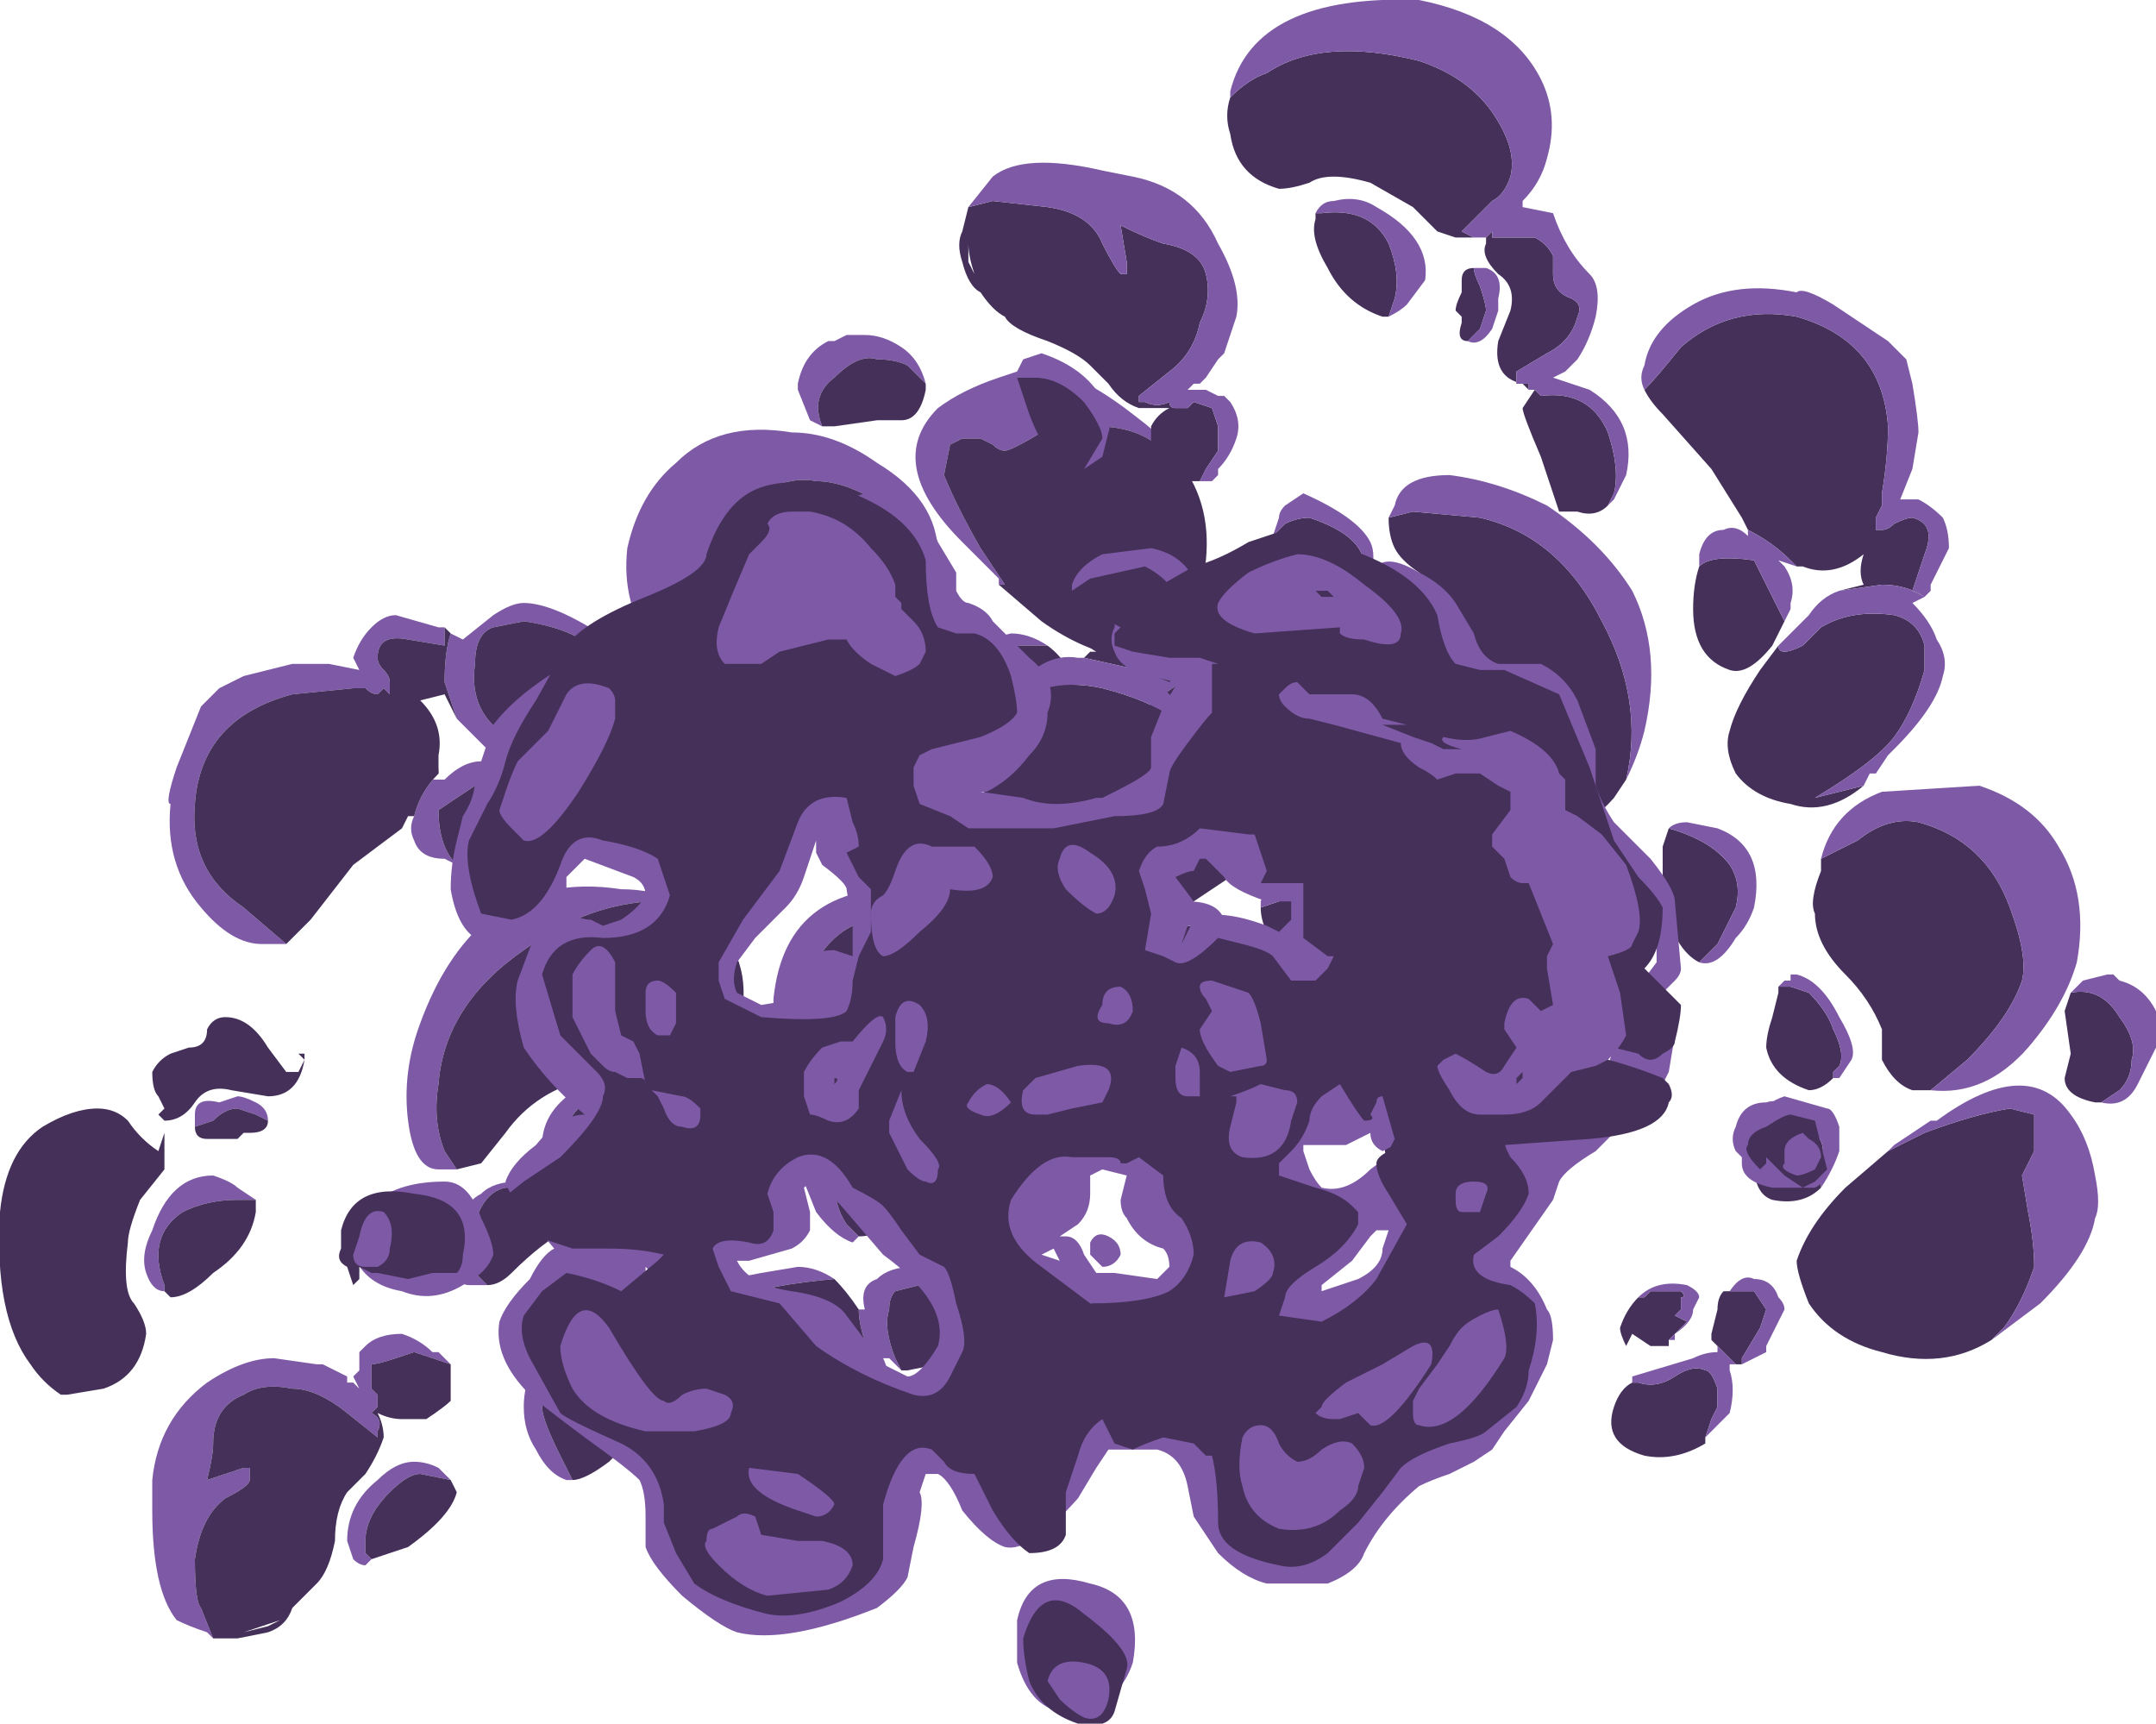 <?xml version="1.0" encoding="UTF-8" standalone="no"?>
<svg xmlns:ffdec="https://www.free-decompiler.com/flash" xmlns:xlink="http://www.w3.org/1999/xlink" ffdec:objectType="shape" height="14.15px" width="17.7px" xmlns="http://www.w3.org/2000/svg">
  <g transform="matrix(1.0, 0.0, 0.0, 1.0, 8.75, 8.45)">
    <path d="M-0.55 -3.65 L-0.55 -3.7 -0.85 -4.0 Q-1.5 -4.65 -1.05 -5.1 -0.85 -5.25 -0.55 -5.35 L-0.25 -5.45 Q0.1 -5.4 0.55 -5.05 0.75 -4.9 0.9 -4.75 L0.75 -4.8 Q0.55 -4.95 0.25 -4.95 L-0.2 -4.9 Q-0.45 -4.75 -0.5 -4.75 -0.55 -4.75 -0.6 -4.8 L-0.7 -4.85 -0.85 -4.85 -0.95 -4.8 -1.0 -4.55 Q-0.9 -4.3 -0.7 -3.95 L-0.5 -3.65 -0.55 -3.65 M-1.05 -3.9 L-1.35 -4.2 Q-1.75 -4.5 -2.05 -4.5 -2.3 -4.55 -2.6 -4.35 L-3.0 -3.0 -2.8 -2.75 -3.4 -3.15 Q-3.65 -3.5 -3.6 -3.95 -3.5 -4.4 -3.2 -4.65 -2.85 -5.0 -2.25 -4.9 -1.9 -4.9 -1.55 -4.65 -1.05 -4.35 -1.05 -3.9 M-0.65 -2.55 L-0.8 -3.1 -0.65 -3.2 -0.45 -3.25 Q-0.3 -3.25 -0.15 -3.15 L-0.35 -3.15 Q-0.5 -3.15 -0.55 -3.0 L-0.65 -2.55 M-1.05 -3.15 L-1.15 -3.15 Q-1.25 -3.15 -1.4 -3.1 L-1.7 -2.8 -1.7 -2.6 -1.85 -2.7 Q-1.8 -2.9 -1.55 -3.1 L-1.2 -3.25 Q-1.15 -3.25 -1.05 -3.15 M0.85 -2.5 L0.8 -2.55 Q0.65 -2.65 0.7 -2.75 0.7 -2.9 0.8 -2.95 L0.95 -3.0 1.2 -2.9 1.4 -2.75 1.35 -2.75 1.1 -2.85 0.95 -2.85 0.8 -2.75 Q0.8 -2.7 0.8 -2.6 L0.85 -2.5 M1.4 -2.7 L1.5 -2.65 1.85 -2.7 2.1 -2.55 1.9 -2.55 1.75 -2.6 1.7 -1.85 1.25 -2.5 1.4 -2.7 M1.0 -1.8 Q0.85 -1.95 0.85 -2.2 L0.9 -2.3 1.0 -2.3 1.35 -2.1 1.0 -1.8 M-2.15 0.4 L-2.35 0.3 Q-2.4 0.15 -2.4 -0.25 -2.3 -1.25 -1.15 -1.15 L-0.45 -0.95 -0.4 -0.95 Q-1.35 -1.1 -1.75 -0.85 -2.15 -0.65 -2.25 0.1 L-2.15 0.4 M-1.95 0.75 L-1.9 0.7 Q-1.7 0.6 -1.4 0.65 -1.25 0.65 -1.1 0.75 L-0.85 1.15 -1.1 1.0 Q-1.3 0.9 -1.45 0.9 L-1.7 0.9 Q-1.9 1.05 -1.9 1.25 -1.9 1.45 -1.8 1.6 L-1.7 1.7 -1.75 1.75 Q-1.9 1.7 -2.05 1.5 L-2.15 1.25 -2.15 1.2 Q-2.1 0.95 -1.95 0.75 M-1.35 1.65 L-1.15 1.5 -1.35 1.65 M-1.7 2.3 L-1.65 2.3 Q-1.7 2.1 -1.55 2.05 -1.45 1.95 -1.25 1.95 L-0.95 2.1 Q-0.85 2.15 -0.8 2.25 L-1.0 2.2 -1.2 2.1 -1.4 2.15 Q-1.45 2.2 -1.45 2.3 -1.5 2.45 -1.4 2.7 L-1.35 2.8 -1.45 2.7 -1.5 2.7 Q-1.45 2.8 -1.45 2.95 L-1.6 2.7 Q-1.7 2.45 -1.7 2.3 M-2.9 4.1 L-2.95 4.1 -3.1 4.05 Q-3.5 3.85 -3.5 3.55 L-3.5 3.5 Q-3.55 3.25 -3.5 3.0 L-3.45 2.75 -3.1 2.35 -2.8 2.05 Q-2.75 2.05 -2.5 2.0 L-2.2 1.95 Q-2.05 1.95 -1.9 2.05 -2.45 2.1 -2.7 2.2 -3.2 2.5 -3.25 3.3 L-3.0 4.05 -2.9 4.1 M-4.05 3.7 L-4.1 3.7 Q-4.25 3.65 -4.35 3.45 -4.45 3.3 -4.45 3.1 -4.45 2.85 -4.3 2.7 -4.15 2.55 -3.85 2.55 -3.7 2.6 -3.55 2.65 L-3.45 2.7 -3.5 2.75 -4.1 2.75 Q-4.25 2.85 -4.3 3.1 -4.3 3.2 -4.15 3.5 L-4.05 3.7 M-6.4 -0.7 L-6.6 -0.7 Q-6.85 -0.7 -7.1 -1.0 -7.4 -1.35 -7.35 -1.85 -7.4 -1.85 -7.3 -2.15 L-7.1 -2.65 -6.95 -2.8 -6.75 -2.9 -6.35 -3.0 -6.05 -3.0 -5.8 -2.95 -5.85 -3.05 Q-5.8 -3.2 -5.7 -3.3 -5.6 -3.4 -5.5 -3.4 L-5.15 -3.3 -5.1 -3.3 -5.1 -3.15 -5.4 -3.2 Q-5.65 -3.25 -5.65 -3.05 -5.65 -3.0 -5.6 -2.95 -5.55 -2.9 -5.55 -2.85 L-5.55 -2.75 -5.6 -2.8 -5.65 -2.75 Q-5.7 -2.75 -5.75 -2.8 L-5.85 -2.8 -6.35 -2.75 Q-7.1 -2.55 -7.15 -1.85 -7.2 -1.3 -6.75 -1.0 L-6.4 -0.7 M-5.05 -3.25 L-4.95 -3.2 -4.7 -3.4 Q-4.55 -3.5 -4.45 -3.5 -4.2 -3.5 -3.75 -3.2 L-3.7 -3.2 -3.55 -3.05 -3.45 -3.0 -3.3 -2.6 Q-3.65 -3.05 -3.9 -3.15 -4.1 -3.3 -4.45 -3.35 L-4.7 -3.3 Q-4.85 -3.25 -4.85 -3.0 -4.9 -2.65 -4.65 -2.45 L-4.5 -2.3 Q-4.45 -2.25 -4.45 -2.15 L-4.45 -2.1 -4.75 -2.3 -5.0 -2.55 -5.1 -2.85 Q-5.1 -3.1 -5.05 -3.25 M-5.15 -2.15 Q-5.15 -2.1 -5.2 -2.05 -5.15 -2.05 -5.1 -2.05 -4.95 -2.2 -4.8 -2.2 L-4.7 -2.15 -4.65 -2.15 -4.85 -2.0 -5.15 -1.8 Q-5.15 -1.5 -5.0 -1.35 L-5.1 -1.4 Q-5.3 -1.4 -5.35 -1.55 -5.4 -1.65 -5.35 -1.75 L-5.4 -1.75 -5.35 -1.75 Q-5.3 -1.95 -5.15 -2.1 L-5.15 -2.15 M-7.15 0.8 L-7.15 0.7 Q-7.15 0.55 -6.95 0.6 L-6.8 0.55 Q-6.75 0.55 -6.65 0.6 -6.55 0.65 -6.55 0.75 L-6.65 0.7 -6.8 0.65 Q-6.9 0.65 -7.0 0.75 L-7.15 0.8 M-2.0 -4.95 L-2.1 -5.0 -2.2 -5.25 -2.2 -5.3 Q-2.15 -5.55 -1.95 -5.65 L-1.9 -5.65 -1.8 -5.7 -1.65 -5.7 Q-1.5 -5.7 -1.35 -5.6 -1.2 -5.5 -1.15 -5.3 L-1.3 -5.45 Q-1.4 -5.5 -1.55 -5.5 -1.7 -5.55 -1.9 -5.35 -2.1 -5.2 -2.0 -4.95 M-5.0 1.15 L-5.15 1.15 Q-5.35 1.15 -5.4 0.75 -5.45 0.35 -5.3 -0.05 -5.1 -0.6 -4.75 -0.9 -4.3 -1.25 -3.65 -1.15 -3.4 -1.15 -3.15 -1.05 -3.85 -1.1 -4.45 -0.65 -5.1 -0.2 -5.15 0.45 -5.2 0.75 -5.1 1.0 L-5.0 1.15 M-1.8 -1.85 L-2.0 -2.0 -2.85 -1.5 -2.0 -2.15 Q-1.8 -2.05 -1.8 -1.9 L-1.8 -1.85 M-3.9 1.2 L-4.2 1.2 Q-4.3 1.15 -4.3 0.95 -4.3 0.75 -4.15 0.6 -4.0 0.45 -3.85 0.45 L-3.55 0.5 -3.45 0.55 -3.75 0.55 Q-4.1 0.6 -4.1 0.9 -4.1 1.05 -3.95 1.2 L-3.9 1.2 M-4.3 1.3 L-4.6 1.3 Q-4.85 1.35 -4.9 1.85 L-4.85 2.0 -4.75 2.1 -4.9 2.1 Q-4.95 2.1 -5.0 2.05 L-5.1 1.9 Q-5.0 1.45 -4.8 1.35 -4.7 1.25 -4.5 1.25 L-4.3 1.3 M-6.65 1.4 L-6.8 1.4 Q-7.05 1.4 -7.25 1.5 -7.55 1.7 -7.4 2.1 L-7.4 2.15 Q-7.5 2.15 -7.55 2.0 -7.6 1.85 -7.5 1.65 -7.35 1.2 -7.0 1.2 -6.85 1.25 -6.8 1.3 L-6.65 1.4 M-7.0 5.0 L-7.05 4.95 Q-7.2 4.9 -7.3 4.85 -7.5 4.6 -7.5 3.95 L-7.5 3.7 Q-7.45 3.2 -7.05 2.9 -6.75 2.7 -6.5 2.7 L-6.15 2.75 -6.1 2.75 -5.9 2.85 -5.9 2.9 -5.85 2.9 -5.8 2.95 -5.85 2.85 -5.8 2.8 -5.8 2.65 -5.75 2.6 Q-5.65 2.5 -5.45 2.5 -5.3 2.55 -5.2 2.65 L-5.15 2.65 -5.05 2.75 -5.35 2.65 -5.5 2.7 Q-5.65 2.75 -5.7 2.75 L-5.7 2.95 -5.65 3.0 -5.65 3.1 -5.7 3.15 Q-5.6 3.2 -5.65 3.3 L-5.65 3.35 -5.9 3.15 Q-6.15 2.95 -6.35 2.95 -6.6 2.9 -6.75 3.0 -7.0 3.1 -7.0 3.4 -7.0 3.5 -7.05 3.7 L-6.75 3.6 -6.7 3.6 -6.7 3.7 Q-6.7 3.75 -6.9 3.85 -7.1 4.0 -7.15 4.35 -7.15 4.7 -7.1 4.75 L-7.0 5.0 M-5.05 3.7 L-5.3 3.65 Q-5.4 3.65 -5.55 3.8 -5.75 4.0 -5.75 4.2 L-5.75 4.3 -5.7 4.35 -5.75 4.4 Q-5.8 4.4 -5.85 4.35 L-5.9 4.2 Q-5.9 3.9 -5.65 3.7 -5.5 3.55 -5.35 3.55 -5.25 3.55 -5.15 3.6 -5.1 3.65 -5.05 3.7" fill="#7e59a6" fill-rule="evenodd" stroke="none"/>
    <path d="M-0.55 -3.65 L-0.5 -3.65 -0.7 -3.95 Q-0.9 -4.3 -1.0 -4.55 L-0.95 -4.8 -0.85 -4.85 -0.7 -4.85 -0.6 -4.8 Q-0.55 -4.75 -0.5 -4.75 -0.45 -4.75 -0.2 -4.9 L0.25 -4.95 Q0.55 -4.95 0.75 -4.8 L0.9 -4.75 0.9 -4.7 Q1.2 -4.35 1.15 -3.85 1.1 -3.45 0.8 -3.2 0.6 -3.05 0.5 -3.05 0.15 -3.1 -0.2 -3.35 L-0.55 -3.65 M-1.05 -3.9 L-1.05 -3.8 Q-1.05 -3.6 -1.25 -3.5 L-1.45 -3.45 Q-1.7 -3.3 -1.9 -3.05 L-2.8 -2.75 -3.0 -3.0 -2.6 -4.35 Q-2.3 -4.55 -2.05 -4.5 -1.75 -4.5 -1.35 -4.2 L-1.05 -3.9 M-0.15 -3.15 Q0.05 -3.0 0.05 -2.8 0.05 -2.6 -0.25 -2.55 L-0.65 -2.55 -0.55 -3.0 Q-0.5 -3.15 -0.35 -3.15 L-0.15 -3.15 M-1.7 -2.6 L-1.7 -2.8 -1.4 -3.1 Q-1.25 -3.15 -1.15 -3.15 L-1.05 -3.15 -0.9 -2.95 -1.7 -2.6 M0.85 -2.5 L0.8 -2.6 Q0.8 -2.7 0.8 -2.75 L0.95 -2.85 1.1 -2.85 1.35 -2.75 1.4 -2.75 1.4 -2.7 1.25 -2.5 1.2 -2.45 0.95 -2.45 0.85 -2.5 M2.1 -2.55 Q2.3 -2.3 2.25 -2.05 L1.7 -1.85 1.75 -2.6 1.9 -2.55 2.1 -2.55 M1.0 -1.8 L1.35 -2.1 1.0 -1.8 M-0.4 -0.95 L-0.25 -0.9 Q0.5 -0.55 0.45 0.0 0.45 0.4 -0.1 0.5 L-0.6 0.45 -0.95 0.3 Q-1.25 0.2 -1.4 0.15 -1.55 0.15 -1.8 0.3 L-2.15 0.4 -2.25 0.1 Q-2.15 -0.65 -1.75 -0.85 -1.35 -1.1 -0.4 -0.95 M-1.95 0.75 Q-2.1 0.95 -2.15 1.2 L-2.15 1.1 Q-2.15 0.9 -1.95 0.75 M-1.7 1.7 L-1.8 1.6 Q-1.9 1.45 -1.9 1.25 -1.9 1.05 -1.7 0.9 L-1.45 0.9 Q-1.3 0.9 -1.1 1.0 L-0.85 1.15 -1.35 1.5 -1.5 1.65 Q-1.6 1.7 -1.7 1.7 M-1.15 1.5 L-1.35 1.65 -1.15 1.5 M-0.8 2.25 L-0.8 2.55 Q-0.85 2.65 -1.05 2.75 L-1.3 2.8 -1.35 2.8 -1.4 2.7 Q-1.5 2.45 -1.45 2.3 -1.45 2.2 -1.4 2.15 L-1.2 2.1 -1.0 2.2 -0.8 2.25 M-1.45 2.95 L-1.4 3.05 Q-1.5 3.7 -1.95 4.0 -2.3 4.2 -2.65 4.15 L-2.9 4.1 -3.0 4.05 -3.25 3.3 Q-3.2 2.5 -2.7 2.2 -2.45 2.1 -1.9 2.05 -1.8 2.15 -1.7 2.3 -1.7 2.45 -1.6 2.7 L-1.45 2.95 M-3.5 3.5 L-3.6 3.4 -3.75 3.55 Q-3.95 3.7 -4.05 3.7 L-4.15 3.5 Q-4.3 3.2 -4.3 3.1 -4.25 2.85 -4.1 2.75 L-3.5 2.75 -3.45 2.7 -3.45 2.75 -3.5 3.0 Q-3.55 3.25 -3.5 3.5 M-6.4 -0.7 L-6.75 -1.0 Q-7.2 -1.3 -7.15 -1.85 -7.1 -2.55 -6.35 -2.75 L-5.85 -2.8 -5.75 -2.8 Q-5.7 -2.75 -5.65 -2.75 L-5.6 -2.8 -5.55 -2.75 -5.55 -2.85 Q-5.55 -2.9 -5.6 -2.95 -5.65 -3.0 -5.65 -3.05 -5.65 -3.25 -5.4 -3.2 L-5.1 -3.15 -5.1 -3.3 -5.05 -3.25 Q-5.1 -3.1 -5.1 -2.85 L-5.0 -2.55 -5.1 -2.75 -5.3 -2.7 Q-5.1 -2.5 -5.15 -2.25 L-5.15 -2.15 -5.15 -2.1 Q-5.3 -1.95 -5.35 -1.75 L-5.4 -1.75 -5.45 -1.65 -5.85 -1.35 -6.2 -0.9 -6.4 -0.7 M-3.45 -3.0 L-3.7 -1.85 Q-3.95 -1.85 -4.25 -2.0 L-4.45 -2.1 -4.45 -2.15 Q-4.45 -2.25 -4.5 -2.3 L-4.65 -2.45 Q-4.9 -2.65 -4.85 -3.0 -4.85 -3.25 -4.7 -3.3 L-4.45 -3.35 Q-4.1 -3.3 -3.9 -3.15 -3.65 -3.05 -3.3 -2.6 L-3.45 -3.0 M-4.65 -2.15 L-4.45 -2.05 -4.25 -1.75 Q-4.25 -1.45 -4.7 -1.4 L-5.0 -1.35 Q-5.15 -1.5 -5.15 -1.8 L-4.85 -2.0 -4.65 -2.15 M-7.2 0.15 Q-7.05 0.15 -7.05 0.0 -7.0 -0.1 -6.9 -0.1 -6.7 -0.1 -6.55 0.15 L-6.4 0.35 -6.3 0.35 -6.25 0.25 -6.3 0.2 -6.25 0.2 -6.25 0.25 Q-6.3 0.55 -6.55 0.55 L-6.85 0.5 Q-7.05 0.45 -7.15 0.6 -7.25 0.75 -7.4 0.75 L-7.45 0.7 -7.4 0.65 -7.45 0.55 Q-7.5 0.5 -7.5 0.35 -7.45 0.25 -7.35 0.2 L-7.2 0.15 M-7.15 0.8 L-7.0 0.75 Q-6.9 0.65 -6.8 0.65 L-6.65 0.7 -6.55 0.75 Q-6.55 0.85 -6.7 0.85 L-6.75 0.85 -6.8 0.9 -7.05 0.9 Q-7.15 0.9 -7.15 0.8 M-2.0 -4.95 Q-2.1 -5.2 -1.9 -5.35 -1.7 -5.55 -1.55 -5.5 -1.4 -5.5 -1.3 -5.45 L-1.15 -5.3 -1.15 -5.25 Q-1.2 -5.0 -1.35 -5.0 L-1.55 -5.0 -1.9 -4.95 -2.0 -4.95 M-5.0 1.15 L-5.1 1.0 Q-5.2 0.75 -5.15 0.45 -5.1 -0.2 -4.45 -0.65 -3.85 -1.1 -3.15 -1.05 L-3.05 -1.0 Q-2.6 -0.7 -2.65 -0.2 -2.65 0.25 -3.15 0.35 L-3.9 0.4 Q-4.35 0.5 -4.6 0.85 L-4.8 1.1 -5.0 1.15 M-2.85 -1.5 L-2.0 -2.0 -1.8 -1.85 -2.25 -1.55 Q-2.45 -1.45 -2.7 -1.45 L-2.85 -1.5 M-3.9 1.2 L-3.95 1.2 Q-4.1 1.05 -4.1 0.9 -4.1 0.6 -3.75 0.55 L-3.45 0.55 -3.9 1.2 M-4.75 2.1 L-4.85 2.0 -4.9 1.85 Q-4.85 1.35 -4.6 1.3 L-4.3 1.3 -4.1 1.65 Q-4.3 1.75 -4.55 2.0 -4.65 2.1 -4.75 2.1 M-7.4 2.15 L-7.4 2.1 Q-7.55 1.7 -7.25 1.5 -7.05 1.4 -6.8 1.4 L-6.65 1.4 -6.65 1.5 Q-6.7 1.8 -7.0 2.0 -7.2 2.2 -7.35 2.2 L-7.4 2.15 M-7.0 5.0 L-7.1 4.75 Q-7.15 4.7 -7.15 4.35 -7.1 4.0 -6.9 3.85 -6.7 3.75 -6.7 3.7 L-6.7 3.6 -6.75 3.6 -7.05 3.7 Q-7.0 3.5 -7.0 3.4 -7.0 3.1 -6.75 3.0 -6.6 2.9 -6.35 2.95 -6.15 2.95 -5.9 3.15 L-5.65 3.35 -5.65 3.3 Q-5.6 3.2 -5.7 3.15 L-5.65 3.1 -5.65 3.0 -5.7 2.95 -5.7 2.75 Q-5.65 2.75 -5.5 2.7 L-5.35 2.65 -5.05 2.75 Q-5.05 2.8 -5.05 2.85 L-5.05 3.05 Q-5.1 3.1 -5.25 3.2 L-5.45 3.2 Q-5.55 3.2 -5.65 3.15 -5.6 3.25 -5.6 3.35 -5.65 3.5 -5.75 3.65 L-5.9 3.8 Q-6.0 3.95 -6.0 4.2 -6.05 4.45 -6.15 4.55 L-6.35 4.75 Q-6.4 4.9 -6.55 4.95 L-6.8 5.0 -7.0 5.0 M-5.7 4.35 L-5.75 4.3 -5.75 4.2 Q-5.75 4.0 -5.55 3.8 -5.4 3.65 -5.3 3.65 L-5.05 3.7 -5.0 3.8 Q-5.05 4.0 -5.4 4.25 L-5.7 4.35 M-6.55 4.9 L-6.45 4.85 -6.75 4.95 -6.55 4.9 M-7.4 0.85 Q-7.4 0.9 -7.4 1.0 L-7.4 1.15 -7.6 1.4 Q-7.7 1.65 -7.7 1.75 -7.75 2.15 -7.65 2.25 -7.55 2.4 -7.55 2.5 -7.6 2.85 -7.9 2.95 L-8.2 3.0 -8.25 3.0 Q-8.4 2.9 -8.5 2.75 -8.8 2.35 -8.75 1.5 -8.7 1.0 -8.4 0.8 -8.15 0.65 -7.95 0.65 -7.8 0.65 -7.7 0.75 -7.6 0.9 -7.45 1.0 L-7.4 0.85" fill="#443059" fill-rule="evenodd" stroke="none"/>
    <path d="M1.35 -7.65 L1.35 -7.65 Q1.5 -7.8 1.65 -7.85 2.1 -8.15 2.9 -7.95 3.35 -7.8 3.55 -7.45 3.7 -7.2 3.65 -7.0 3.6 -6.85 3.5 -6.8 L3.25 -6.55 3.35 -6.5 3.2 -6.5 3.05 -6.55 2.85 -6.75 2.5 -6.95 Q2.15 -7.05 2.0 -6.95 1.85 -6.9 1.75 -6.9 1.4 -7.0 1.35 -7.35 1.3 -7.5 1.35 -7.65 M3.45 -6.5 L3.5 -6.55 3.5 -6.5 3.85 -6.5 Q3.95 -6.45 4.0 -6.35 L4.0 -6.2 Q4.0 -6.05 4.15 -6.0 4.25 -5.95 4.2 -5.85 4.15 -5.65 3.95 -5.55 L3.7 -5.4 3.7 -5.3 3.8 -5.3 3.8 -5.25 3.75 -5.3 Q3.5 -5.35 3.55 -5.65 L3.65 -5.9 Q3.7 -6.1 3.55 -6.2 3.4 -6.35 3.45 -6.45 L3.45 -6.5 M3.85 -5.25 L3.9 -5.2 Q4.3 -5.25 4.45 -4.9 4.55 -4.6 4.5 -4.4 L4.45 -4.3 Q4.35 -4.2 4.2 -4.25 L4.05 -4.25 3.9 -4.7 Q3.75 -5.05 3.75 -5.1 L3.85 -5.25 M4.75 -5.25 Q4.85 -5.35 5.05 -5.6 5.45 -5.95 6.0 -5.85 6.7 -5.65 6.75 -4.95 6.75 -4.7 6.7 -4.4 L6.7 -4.3 6.65 -4.2 6.65 -4.1 6.7 -4.1 Q6.75 -4.1 6.8 -4.15 6.9 -4.2 6.95 -4.2 7.15 -4.15 7.05 -3.9 L6.95 -3.6 7.05 -3.55 7.1 -3.6 7.05 -3.55 Q6.9 -3.65 6.7 -3.65 L6.35 -3.6 6.55 -3.65 Q6.5 -3.75 6.55 -3.9 6.3 -3.7 6.05 -3.8 L6.0 -3.8 5.95 -3.85 Q5.8 -4.0 5.6 -4.1 L5.55 -4.2 5.3 -4.6 4.9 -5.05 Q4.8 -5.15 4.75 -5.25 M6.55 -2.0 Q6.25 -1.75 5.95 -1.85 5.65 -1.9 5.5 -2.1 5.4 -2.3 5.45 -2.45 5.5 -2.65 5.7 -2.95 L5.85 -3.15 Q5.85 -3.1 5.9 -3.1 5.95 -3.1 6.05 -3.15 L6.2 -3.3 Q6.45 -3.45 6.8 -3.4 7.0 -3.35 7.05 -3.15 L7.05 -2.95 Q6.95 -2.6 6.8 -2.4 6.65 -2.2 6.15 -1.9 6.35 -1.95 6.55 -2.0 M5.9 -3.35 L5.8 -3.15 Q5.6 -2.9 5.45 -2.95 5.15 -3.05 5.15 -3.45 5.15 -3.65 5.2 -3.8 5.3 -3.9 5.65 -3.85 L5.9 -3.35 M3.35 -6.25 Q3.35 -6.2 3.4 -6.1 3.45 -5.95 3.45 -5.9 L3.4 -5.75 3.3 -5.65 Q3.2 -5.65 3.25 -5.8 L3.25 -5.85 3.2 -5.9 Q3.2 -5.95 3.25 -6.05 L3.25 -6.15 Q3.25 -6.25 3.35 -6.25 M3.35 -5.75 L3.35 -5.75 M4.6 -2.05 L4.5 -1.9 Q4.15 -1.5 3.7 -1.6 3.2 -1.7 3.2 -2.2 3.2 -2.5 3.25 -2.95 3.25 -3.45 2.9 -3.75 2.75 -3.85 2.7 -3.95 2.65 -4.05 2.65 -4.2 L2.85 -4.25 3.4 -4.2 Q4.05 -4.05 4.4 -3.35 4.75 -2.7 4.6 -2.05 M2.05 -6.7 L2.1 -6.7 Q2.5 -6.75 2.65 -6.45 2.75 -6.2 2.7 -6.0 L2.65 -5.85 2.6 -5.85 Q2.3 -5.95 2.15 -6.25 2.0 -6.5 2.05 -6.65 L2.05 -6.7 M-0.8 -6.75 L-0.6 -6.8 -0.15 -6.75 Q0.2 -6.7 0.3 -6.45 0.4 -6.25 0.45 -6.2 L0.5 -6.2 0.5 -6.3 0.45 -6.6 Q0.65 -6.5 0.8 -6.45 1.1 -6.4 1.15 -6.2 1.2 -6.0 1.1 -5.8 1.05 -5.55 0.85 -5.4 L0.6 -5.2 0.6 -5.15 0.65 -5.15 Q0.75 -5.1 0.85 -5.15 0.85 -5.1 0.9 -5.1 L1.0 -5.1 1.05 -5.15 1.2 -5.1 1.25 -4.95 1.25 -4.75 1.15 -4.6 1.1 -4.5 0.8 -4.5 Q0.75 -4.55 0.7 -4.7 0.7 -4.85 0.7 -4.95 0.75 -5.05 0.85 -5.1 0.7 -5.1 0.6 -5.1 0.45 -5.15 0.35 -5.3 L0.2 -5.45 Q0.1 -5.55 -0.15 -5.65 -0.45 -5.75 -0.5 -5.85 -0.6 -5.9 -0.7 -6.05 -0.8 -6.1 -0.85 -6.3 -0.9 -6.45 -0.85 -6.55 L-0.8 -6.75 M-0.4 -5.35 L-0.25 -5.35 Q-0.05 -5.35 0.15 -5.15 0.3 -4.95 0.3 -4.85 L0.15 -4.6 0.05 -4.6 Q-0.15 -4.65 -0.3 -5.05 L-0.4 -5.35 M0.05 -3.6 L0.2 -3.7 0.65 -3.8 Q0.85 -3.7 0.95 -3.5 L1.0 -3.25 0.85 -3.0 0.9 -2.9 0.85 -2.85 0.6 -2.95 0.15 -3.05 0.2 -3.1 0.25 -3.1 Q0.15 -3.15 0.1 -3.3 0.05 -3.5 0.05 -3.6 M2.4 -3.5 L2.4 -3.45 Q2.3 -3.3 2.2 -3.3 L2.05 -3.35 1.75 -3.85 Q1.7 -3.95 1.7 -4.05 L1.8 -4.15 Q1.9 -4.2 2.0 -4.2 2.45 -4.05 2.45 -3.8 2.4 -3.6 2.4 -3.5 M3.05 -2.55 Q2.95 -2.35 2.75 -2.4 2.45 -2.45 2.45 -2.85 L2.45 -3.1 2.5 -3.15 Q2.65 -3.3 2.8 -3.25 L3.05 -2.55 M1.35 -1.25 Q1.2 -1.15 1.05 -1.05 L0.65 -1.05 0.4 -0.95 0.25 -0.9 -0.55 -1.6 Q-0.75 -2.0 -0.65 -2.3 L-0.55 -2.55 -0.45 -2.65 Q-0.15 -2.9 0.3 -2.8 1.1 -2.6 1.3 -2.05 1.4 -1.8 1.35 -1.25 M0.95 -0.2 L0.5 -0.8 0.65 -0.85 1.0 -0.85 Q1.1 -0.85 1.15 -0.75 1.2 -0.65 1.15 -0.55 L0.95 -0.2 M2.6 -1.1 L2.2 -1.35 2.6 -1.1 M1.6 -1.0 L1.75 -1.05 Q1.9 -1.15 2.15 -1.1 L2.2 -0.3 2.05 -0.1 1.8 -0.3 1.85 -0.55 1.65 -0.8 Q1.6 -0.9 1.6 -1.0 M1.65 -0.65 L1.55 -0.3 1.55 -0.2 1.8 -0.4 1.7 -0.3 Q1.6 -0.15 1.55 -0.2 L1.5 -0.3 1.5 -0.4 Q1.55 -0.65 1.65 -0.65 M3.0 -1.25 L3.35 -1.3 Q4.0 -1.1 4.2 -0.65 4.35 -0.2 4.05 0.7 L4.0 0.8 Q3.55 1.55 3.0 1.4 2.6 1.3 2.6 0.8 2.6 0.55 2.7 0.3 L3.0 -1.25 M4.95 -1.65 Q5.3 -1.55 5.45 -1.35 5.55 -1.2 5.5 -1.0 5.45 -0.9 5.35 -0.7 L5.2 -0.55 Q5.0 -0.65 4.9 -1.05 4.9 -1.3 4.9 -1.5 L4.95 -1.65 M7.1 0.5 L6.95 0.5 Q6.8 0.45 6.7 0.25 L6.7 0.0 Q6.6 -0.25 6.4 -0.45 6.15 -0.7 6.15 -0.95 6.1 -1.05 6.2 -1.3 L6.2 -1.4 6.5 -1.55 Q6.75 -1.75 7.0 -1.7 7.55 -1.55 7.75 -1.0 7.9 -0.6 7.85 -0.4 7.75 -0.1 7.4 0.25 L7.1 0.5 M6.3 0.4 Q6.2 0.5 6.1 0.5 5.8 0.4 5.75 0.15 5.75 0.05 5.8 -0.1 L5.85 -0.3 5.85 -0.35 5.95 -0.35 6.1 -0.3 Q6.25 -0.15 6.3 0.0 6.4 0.2 6.35 0.3 L6.3 0.35 6.3 0.4 M8.5 0.6 L8.45 0.6 Q8.2 0.55 8.2 0.4 L8.25 0.2 8.2 -0.15 8.25 -0.3 Q8.5 -0.35 8.65 -0.1 8.8 0.1 8.75 0.25 8.75 0.4 8.65 0.5 L8.5 0.6 M6.75 1.0 L7.05 0.85 Q7.45 0.7 7.75 0.65 L7.95 0.7 7.95 1.0 7.85 1.2 7.9 1.5 Q7.95 1.75 7.95 1.95 7.85 2.25 7.7 2.45 L7.6 2.55 Q7.2 2.8 6.7 2.65 6.3 2.55 6.1 2.25 6.0 2.0 6.0 1.9 6.1 1.6 6.4 1.3 L6.75 1.0 M6.2 1.3 Q6.05 1.45 5.8 1.4 5.65 1.35 5.65 1.1 5.65 1.0 5.65 0.85 L5.7 0.7 Q6.0 0.75 6.15 0.85 6.25 0.95 6.2 1.1 L6.2 1.2 Q6.2 1.25 6.2 1.3 M5.55 2.75 L5.5 2.75 5.3 2.55 5.3 2.5 5.35 2.3 Q5.35 2.2 5.4 2.15 L5.65 2.15 5.75 2.3 5.7 2.45 5.55 2.7 5.55 2.75 M5.25 3.4 Q5.0 3.55 4.75 3.5 4.4 3.4 4.5 3.1 4.55 2.95 4.65 2.9 L4.7 2.9 Q4.85 2.95 5.0 2.85 5.15 2.75 5.25 2.8 5.3 2.8 5.35 2.95 L5.35 3.1 5.3 3.2 5.25 3.35 5.25 3.4 M4.7 2.2 L4.75 2.2 4.8 2.15 Q4.9 2.15 5.05 2.15 5.1 2.2 5.05 2.2 L5.05 2.3 5.0 2.35 5.1 2.4 4.95 2.55 4.95 2.6 4.8 2.6 4.65 2.5 4.6 2.6 Q4.55 2.5 4.55 2.45 4.6 2.3 4.7 2.2 M-0.8 -6.3 L-0.75 -6.2 Q-0.8 -6.35 -0.8 -6.45 L-0.8 -6.3" fill="#443059" fill-rule="evenodd" stroke="none"/>
    <path d="M1.35 -7.65 L1.35 -7.7 Q1.55 -8.5 2.9 -8.45 3.65 -8.3 3.9 -7.8 4.05 -7.5 3.95 -7.15 3.9 -6.95 3.75 -6.8 L3.75 -6.75 4.0 -6.7 Q4.1 -6.4 4.3 -6.2 4.4 -6.1 4.35 -5.85 4.3 -5.65 4.2 -5.5 L4.1 -5.4 4.0 -5.35 4.3 -5.25 Q4.7 -5.0 4.6 -4.55 4.55 -4.45 4.5 -4.35 L4.45 -4.3 4.5 -4.4 Q4.55 -4.6 4.45 -4.9 4.3 -5.25 3.9 -5.2 L3.85 -5.25 3.8 -5.25 3.8 -5.3 3.7 -5.3 3.7 -5.4 3.95 -5.55 Q4.15 -5.65 4.2 -5.85 4.25 -5.95 4.15 -6.0 4.0 -6.05 4.0 -6.2 L4.0 -6.35 Q3.95 -6.45 3.85 -6.5 L3.5 -6.5 3.5 -6.55 3.45 -6.5 3.35 -6.5 3.25 -6.55 3.5 -6.8 Q3.6 -6.85 3.65 -7.0 3.7 -7.2 3.55 -7.45 3.35 -7.8 2.9 -7.95 2.1 -8.15 1.65 -7.85 1.5 -7.8 1.35 -7.65 L1.35 -7.65 M4.75 -5.25 Q4.7 -5.35 4.75 -5.45 4.8 -5.75 5.15 -5.95 5.5 -6.15 6.0 -6.05 6.05 -6.1 6.3 -5.95 L6.75 -5.65 6.9 -5.5 6.95 -5.3 Q7.0 -5.0 7.0 -4.9 L6.95 -4.6 6.85 -4.35 7.0 -4.35 Q7.1 -4.3 7.2 -4.2 7.25 -4.1 7.25 -3.95 L7.1 -3.65 7.1 -3.6 7.05 -3.55 6.95 -3.6 7.05 -3.9 Q7.15 -4.15 6.95 -4.2 6.9 -4.2 6.8 -4.15 6.75 -4.1 6.7 -4.1 L6.65 -4.1 6.65 -4.2 6.7 -4.3 6.7 -4.4 Q6.75 -4.7 6.75 -4.95 6.7 -5.65 6.0 -5.85 5.45 -5.95 5.05 -5.6 4.85 -5.35 4.75 -5.25 M7.05 -3.55 L6.95 -3.5 Q7.1 -3.35 7.15 -3.2 7.25 -3.05 7.2 -2.9 7.15 -2.65 6.8 -2.3 L6.75 -2.25 6.65 -2.1 6.6 -2.1 6.55 -2.0 Q6.35 -1.95 6.15 -1.9 6.65 -2.2 6.8 -2.4 6.95 -2.6 7.05 -2.95 L7.05 -3.15 Q7.0 -3.35 6.8 -3.4 6.45 -3.45 6.2 -3.3 L6.05 -3.15 Q5.95 -3.1 5.9 -3.1 5.85 -3.1 5.85 -3.15 L6.1 -3.4 Q6.2 -3.55 6.35 -3.6 L6.7 -3.65 Q6.9 -3.65 7.05 -3.55 M6.0 -3.8 L5.85 -3.85 5.9 -3.8 Q6.0 -3.65 5.95 -3.5 L5.95 -3.45 5.9 -3.35 5.65 -3.85 Q5.3 -3.9 5.2 -3.8 L5.2 -3.9 Q5.25 -4.1 5.4 -4.1 5.5 -4.15 5.6 -4.05 L5.6 -4.1 Q5.8 -4.0 5.95 -3.85 L6.0 -3.8 M3.35 -6.25 L3.45 -6.25 Q3.6 -6.2 3.55 -6.0 L3.55 -5.9 3.5 -5.75 Q3.4 -5.6 3.3 -5.65 L3.4 -5.75 3.45 -5.9 Q3.45 -5.95 3.4 -6.1 3.35 -6.2 3.35 -6.25 M2.65 -4.2 L2.7 -4.3 Q2.75 -4.55 3.15 -4.55 3.55 -4.5 3.95 -4.3 4.4 -4.0 4.65 -3.6 4.9 -3.1 4.75 -2.45 4.7 -2.25 4.6 -2.05 4.75 -2.7 4.4 -3.35 4.05 -4.05 3.4 -4.2 L2.85 -4.25 2.65 -4.2 M2.05 -6.7 Q2.1 -6.8 2.2 -6.8 2.4 -6.85 2.55 -6.75 3.0 -6.5 2.95 -6.15 L2.8 -5.95 Q2.75 -5.9 2.65 -5.85 L2.7 -6.0 Q2.75 -6.2 2.65 -6.45 2.5 -6.75 2.1 -6.7 L2.05 -6.7 M-0.8 -6.75 L-0.6 -7.0 Q-0.35 -7.2 0.3 -7.05 L0.55 -7.0 Q1.05 -6.9 1.25 -6.45 1.45 -6.1 1.4 -5.85 L1.3 -5.55 1.25 -5.5 1.15 -5.35 1.1 -5.3 1.05 -5.3 1.0 -5.25 1.15 -5.25 1.25 -5.2 1.3 -5.2 1.35 -5.15 Q1.45 -5.0 1.4 -4.85 1.35 -4.7 1.25 -4.6 L1.25 -4.55 1.2 -4.5 1.1 -4.5 1.15 -4.6 1.25 -4.75 1.25 -4.95 1.2 -5.1 1.05 -5.15 1.0 -5.1 0.9 -5.1 Q0.85 -5.1 0.85 -5.15 0.75 -5.1 0.65 -5.15 L0.6 -5.15 0.6 -5.2 0.85 -5.4 Q1.05 -5.55 1.1 -5.8 1.2 -6.0 1.15 -6.2 1.1 -6.4 0.8 -6.45 0.65 -6.5 0.45 -6.6 L0.5 -6.3 0.5 -6.2 0.45 -6.2 Q0.4 -6.25 0.3 -6.45 0.2 -6.7 -0.15 -6.75 L-0.6 -6.8 -0.8 -6.75 M0.15 -4.6 L0.3 -4.85 Q0.3 -4.95 0.15 -5.15 -0.05 -5.35 -0.25 -5.35 L-0.4 -5.35 -0.4 -5.4 -0.35 -5.5 -0.2 -5.55 Q0.1 -5.45 0.25 -5.25 0.4 -5.05 0.35 -4.9 L0.3 -4.7 0.15 -4.6 M0.9 -2.9 L0.85 -3.0 1.0 -3.25 0.95 -3.5 Q0.85 -3.7 0.65 -3.8 L0.2 -3.7 0.05 -3.6 0.05 -3.65 Q0.1 -3.8 0.3 -3.9 L0.7 -3.95 Q0.95 -3.9 1.05 -3.7 L1.1 -3.25 Q1.1 -3.1 1.0 -2.95 L0.9 -2.9 M0.15 -3.05 L0.6 -2.95 0.85 -2.85 0.8 -2.85 Q0.8 -2.75 1.0 -2.65 L1.25 -2.5 1.5 -1.85 1.45 -1.55 1.35 -1.25 Q1.4 -1.8 1.3 -2.05 1.1 -2.6 0.3 -2.8 -0.15 -2.9 -0.45 -2.65 L-0.55 -2.55 -0.45 -2.75 Q-0.2 -3.1 0.1 -3.05 L0.15 -3.05 M1.7 -4.05 L1.75 -4.2 Q1.75 -4.25 1.8 -4.3 L1.95 -4.4 Q2.4 -4.2 2.5 -4.0 2.55 -3.9 2.5 -3.7 L2.4 -3.5 Q2.4 -3.6 2.45 -3.8 2.45 -4.05 2.0 -4.2 1.9 -4.2 1.8 -4.15 L1.7 -4.05 M2.45 -3.1 L2.5 -3.2 2.55 -3.4 Q2.6 -3.5 2.75 -3.45 3.0 -3.4 3.1 -3.25 3.2 -3.05 3.2 -2.9 L3.05 -2.55 2.8 -3.25 Q2.65 -3.3 2.5 -3.15 L2.45 -3.1 M1.05 -1.05 L1.0 -1.05 Q1.25 -1.05 1.3 -0.9 1.35 -0.75 1.3 -0.6 1.3 -0.45 1.15 -0.3 1.05 -0.2 0.95 -0.2 L1.15 -0.55 Q1.2 -0.65 1.15 -0.75 1.1 -0.85 1.0 -0.85 L0.65 -0.85 0.5 -0.8 0.4 -0.95 0.65 -1.05 1.05 -1.05 M2.2 -1.35 L2.6 -1.1 2.05 -0.1 2.2 -0.3 2.15 -1.1 Q1.9 -1.15 1.75 -1.05 L1.6 -1.0 1.6 -1.05 Q1.65 -1.2 1.85 -1.3 L2.2 -1.35 M1.65 -0.65 L1.7 -0.65 Q1.85 -0.6 1.8 -0.4 L1.55 -0.2 1.55 -0.3 1.65 -0.65 M4.05 0.7 Q4.35 -0.2 4.2 -0.65 4.0 -1.1 3.35 -1.3 L3.0 -1.25 3.1 -1.45 3.7 -1.35 Q4.65 -1.15 4.35 0.0 L4.1 0.65 4.05 0.7 M5.2 -0.55 L5.35 -0.7 Q5.45 -0.9 5.5 -1.0 5.55 -1.2 5.45 -1.35 5.3 -1.55 4.95 -1.65 5.0 -1.7 5.1 -1.7 L5.35 -1.65 Q5.75 -1.5 5.65 -1.0 5.6 -0.85 5.5 -0.75 5.35 -0.5 5.2 -0.55 M6.0 -6.05 Q6.0 -5.95 6.0 -6.05 M7.1 0.5 L7.4 0.25 Q7.75 -0.1 7.85 -0.4 7.9 -0.6 7.75 -1.0 7.55 -1.55 7.0 -1.7 6.75 -1.75 6.5 -1.55 L6.2 -1.4 Q6.3 -1.8 6.7 -1.95 L7.5 -2.0 Q7.95 -1.85 8.15 -1.5 8.4 -1.1 8.3 -0.55 8.2 -0.2 7.9 0.15 7.55 0.55 7.1 0.5 M5.85 -0.35 L5.9 -0.4 5.95 -0.4 5.95 -0.45 6.0 -0.45 Q6.2 -0.4 6.35 -0.1 6.5 0.15 6.45 0.25 L6.35 0.4 6.3 0.4 6.3 0.35 6.35 0.3 Q6.4 0.2 6.3 0.0 6.25 -0.15 6.1 -0.3 L5.95 -0.35 5.85 -0.35 M8.5 0.6 L8.65 0.5 Q8.75 0.4 8.75 0.25 8.8 0.1 8.65 -0.1 8.5 -0.35 8.25 -0.3 L8.35 -0.4 8.55 -0.45 8.6 -0.45 8.65 -0.4 Q8.85 -0.35 8.95 -0.15 L8.95 0.15 8.8 0.45 Q8.7 0.65 8.5 0.6 M7.6 2.55 L7.7 2.45 Q7.85 2.25 7.95 1.95 7.95 1.75 7.9 1.5 L7.85 1.2 7.95 1.0 7.95 0.7 7.75 0.65 Q7.45 0.7 7.05 0.85 L6.75 1.0 6.8 0.95 7.1 0.75 7.15 0.75 Q7.9 0.2 8.25 0.7 8.4 0.9 8.45 1.2 8.5 1.45 8.45 1.55 8.4 1.85 8.0 2.25 L7.6 2.55 M5.7 0.7 Q5.75 0.6 5.9 0.55 L6.25 0.65 Q6.3 0.65 6.35 0.8 L6.35 1.0 Q6.3 1.15 6.2 1.3 6.2 1.25 6.2 1.2 L6.2 1.1 Q6.25 0.95 6.15 0.85 6.0 0.75 5.7 0.7 M5.4 2.15 L5.45 2.15 Q5.55 2.0 5.65 2.05 5.8 2.05 5.85 2.2 5.9 2.25 5.9 2.3 L5.75 2.6 5.75 2.65 5.55 2.75 5.55 2.7 5.7 2.45 5.75 2.3 5.65 2.15 5.4 2.15 M5.5 2.75 L5.45 2.75 5.45 2.8 Q5.5 2.95 5.45 3.15 L5.25 3.35 5.25 3.4 5.25 3.35 5.3 3.2 5.35 3.1 5.35 2.95 Q5.3 2.8 5.25 2.8 5.15 2.75 5.0 2.85 4.85 2.95 4.7 2.9 L4.65 2.9 4.65 2.85 5.15 2.7 Q5.25 2.65 5.35 2.65 L5.35 2.6 5.3 2.55 5.5 2.75 M4.7 2.2 Q4.85 2.05 5.1 2.1 5.2 2.15 5.2 2.2 L5.15 2.3 Q5.15 2.4 5.0 2.5 L5.0 2.55 4.95 2.55 4.95 2.6 4.95 2.55 5.1 2.4 5.0 2.35 5.05 2.3 5.05 2.2 Q5.1 2.2 5.05 2.15 4.9 2.15 4.8 2.15 L4.75 2.2 4.7 2.2" fill="#7e59a6" fill-rule="evenodd" stroke="none"/>
    <path d="M2.55 -3.8 Q2.65 -3.9 2.9 -3.75 3.1 -3.65 3.2 -3.5 L3.35 -3.25 Q3.4 -3.05 3.55 -3.0 L3.9 -3.0 Q4.1 -2.9 4.2 -2.7 L4.35 -2.3 4.35 -2.0 Q4.4 -1.85 4.5 -1.7 L4.8 -1.4 Q5.0 -1.15 5.0 -1.05 L5.05 -0.5 Q5.05 -0.45 5.0 -0.4 L4.9 -0.3 5.0 0.05 4.95 0.35 4.85 0.55 4.5 0.85 4.35 1.0 Q4.1 1.15 4.05 1.25 L4.0 1.4 3.65 1.9 3.65 1.95 Q3.85 2.05 3.95 2.3 4.0 2.35 4.0 2.55 L3.95 2.75 3.8 3.05 3.6 3.3 3.5 3.45 3.35 3.55 3.15 3.65 Q3.0 3.7 2.9 3.75 2.6 4.0 2.45 4.3 2.4 4.45 2.15 4.55 L1.65 4.55 Q1.45 4.5 1.25 4.3 1.15 4.15 1.05 4.0 L1.0 3.75 Q0.95 3.5 0.75 3.45 L0.35 3.45 0.25 3.6 0.1 3.85 Q-0.3 4.3 -0.5 4.25 -0.65 4.2 -0.85 3.95 -0.95 3.7 -1.05 3.65 L-1.15 3.65 -1.2 3.8 Q-1.15 3.9 -1.25 4.25 L-1.3 4.5 Q-1.35 4.6 -1.55 4.75 -2.3 5.05 -2.7 4.95 -2.85 4.9 -3.15 4.65 -3.4 4.4 -3.45 4.25 L-3.45 4.0 Q-3.45 3.8 -3.5 3.7 -3.6 3.6 -3.95 3.35 -4.35 3.05 -4.4 3.0 -4.7 2.7 -4.65 2.4 -4.6 2.25 -4.4 2.05 -4.3 1.85 -4.2 1.8 L-4.45 1.5 Q-4.6 1.3 -4.6 1.25 -4.55 1.1 -4.35 0.95 -4.15 0.7 -3.95 0.7 -4.25 0.45 -4.45 0.15 -4.55 -0.2 -4.5 -0.4 L-4.35 -0.8 -4.45 -0.8 -4.85 -0.75 Q-5.0 -0.85 -5.05 -1.15 -5.05 -1.35 -5.0 -1.55 L-4.95 -1.75 Q-4.85 -1.9 -4.85 -2.05 L-4.7 -2.5 Q-4.55 -2.7 -4.25 -2.9 -4.0 -3.05 -3.5 -3.1 -3.7 -2.95 -4.05 -2.75 -4.45 -2.5 -4.5 -2.4 L-4.8 -1.2 -3.9 -1.7 -3.15 -1.35 -3.35 -0.65 Q-3.6 -0.45 -4.15 -0.65 L-4.1 0.05 Q-3.95 0.15 -3.7 0.35 -3.55 0.4 -3.6 0.55 L-3.15 2.05 -3.7 2.3 Q-3.8 2.35 -3.9 2.35 -4.0 2.3 -4.0 2.25 L-4.45 2.45 -3.95 3.1 -3.3 3.6 -3.05 4.4 -2.5 4.75 Q-2.15 4.8 -1.8 4.5 L-1.55 4.0 -1.55 3.8 Q-1.4 3.3 -0.95 3.4 L-0.6 3.8 0.35 3.15 1.3 3.45 1.55 4.15 2.25 4.1 2.85 3.45 3.6 2.95 3.65 2.25 3.3 1.95 3.55 1.4 3.65 1.1 Q3.6 0.95 3.6 0.9 L4.45 0.3 4.5 0.15 Q4.55 0.1 4.75 0.05 L4.7 -0.35 4.85 -0.55 4.85 -0.8 4.75 -1.1 4.45 -1.45 Q4.3 -1.6 4.25 -1.7 L3.85 -2.75 3.35 -2.8 3.05 -3.1 2.95 -3.4 Q3.0 -3.6 2.8 -3.65 2.65 -3.75 2.55 -3.8 M1.4 -2.85 L1.2 -2.1 0.55 -1.6 -0.8 -1.55 -1.6 -2.1 -1.0 -3.1 -1.35 -3.8 -1.95 -4.3 -1.65 -4.4 Q-1.4 -4.45 -1.15 -4.25 L-1.05 -4.0 -0.9 -3.75 -0.9 -3.6 Q-0.85 -3.5 -0.8 -3.5 -0.65 -3.45 -0.6 -3.35 L-0.3 -3.05 Q-0.05 -2.85 -0.15 -2.6 -0.15 -2.4 -0.3 -2.25 -0.45 -2.05 -0.65 -1.95 L-0.7 -1.95 -0.35 -1.9 Q-0.1 -1.8 0.25 -1.9 L0.3 -1.9 0.4 -1.95 Q0.7 -2.1 0.7 -2.15 L0.7 -2.4 0.8 -2.65 0.95 -2.9 1.0 -2.9 0.9 -2.85 0.7 -2.9 Q0.45 -2.95 0.4 -3.1 0.35 -3.2 0.4 -3.3 0.4 -3.4 0.5 -3.45 L1.45 -2.95 1.4 -2.85 M1.05 -1.3 Q1.0 -1.3 0.9 -1.25 L1.05 -1.05 1.0 -0.85 0.95 -0.7 1.05 -0.9 Q1.25 -1.0 1.65 -0.85 L1.75 -0.8 1.85 -0.9 1.85 -1.05 1.65 -1.05 Q1.35 -1.15 1.3 -1.25 L1.15 -1.4 1.1 -1.4 1.05 -1.3 M0.7 -1.55 L1.2 -1.75 1.6 -1.65 2.1 -1.15 2.2 -0.5 2.1 -0.35 1.85 -0.35 0.6 -0.55 0.55 -1.35 0.7 -1.55 M6.25 1.15 Q6.25 1.25 6.15 1.3 L5.8 1.3 Q5.55 1.25 5.55 1.1 L5.55 1.05 5.5 1.0 Q5.45 0.9 5.5 0.8 5.55 0.6 5.75 0.6 5.9 0.55 5.95 0.75 6.3 1.0 6.25 1.15 M6.0 1.1 L5.85 1.0 5.85 1.05 6.0 1.1 M2.95 1.15 L2.65 2.35 1.65 2.7 1.5 2.2 Q1.55 2.0 1.7 1.85 L1.6 1.05 Q1.6 0.95 1.75 0.8 1.85 0.6 1.95 0.55 2.2 0.4 2.45 0.4 2.8 0.45 2.7 0.75 L2.95 1.15 M2.1 1.3 Q2.3 1.35 2.5 1.15 L2.7 1.0 2.7 0.95 2.6 1.0 Q2.5 0.95 2.5 0.85 L2.3 0.95 1.95 0.95 1.95 1.0 2.0 1.15 Q2.05 1.25 2.1 1.3 M2.5 1.7 L2.35 1.9 2.1 2.1 2.1 2.15 2.4 2.05 Q2.6 1.95 2.6 1.8 L2.65 1.65 2.55 1.65 2.5 1.7 M0.3 1.15 L0.2 1.2 0.2 1.35 Q0.2 1.5 0.1 1.6 L-0.05 1.7 0.0 1.7 Q0.1 1.7 0.15 1.85 L0.25 2.0 0.4 2.0 0.75 2.05 0.85 1.95 Q0.85 1.85 0.8 1.8 0.6 1.75 0.5 1.55 0.45 1.5 0.45 1.4 L0.5 1.2 0.3 1.15 M0.65 1.0 L1.2 1.7 1.05 2.35 -0.25 2.2 -0.55 1.7 -0.5 1.5 Q-0.45 1.3 -0.3 1.1 L0.0 0.95 0.65 1.0 M0.3 1.95 Q0.25 1.9 0.2 1.85 L0.2 1.75 Q0.25 1.65 0.35 1.7 0.45 1.75 0.45 1.85 0.4 1.95 0.3 1.95 M0.2 5.05 L0.0 5.1 0.15 5.25 0.25 5.1 0.2 5.05 M0.55 5.2 Q0.5 5.35 0.4 5.45 0.2 5.65 -0.05 5.6 -0.3 5.55 -0.4 5.2 L-0.4 4.85 Q-0.3 4.4 0.2 4.55 0.65 4.65 0.55 5.2 M-3.55 -1.25 L-3.95 -1.4 -4.1 -1.25 -4.1 -1.05 Q-4.05 -0.9 -3.9 -0.9 L-3.8 -0.85 -3.65 -0.9 Q-3.5 -1.0 -3.45 -1.1 -3.45 -1.2 -3.55 -1.25 M-2.9 -0.8 L-2.35 -1.65 -1.9 -2.0 -1.75 -1.9 -1.5 -1.15 -1.45 -0.75 Q-1.45 -0.4 -1.5 -0.3 L-1.9 0.05 -2.4 0.05 -3.0 -0.35 -2.9 -0.8 M-2.0 -1.35 L-2.05 -1.45 -2.05 -1.55 -2.15 -1.25 Q-2.2 -1.1 -2.3 -1.0 L-2.55 -0.75 -2.7 -0.55 Q-2.75 -0.4 -2.7 -0.3 L-2.5 -0.2 -2.2 -0.25 Q-2.25 -0.3 -2.2 -0.45 -2.15 -0.65 -1.9 -0.65 L-1.75 -0.6 -1.75 -0.85 -1.8 -1.15 Q-1.8 -1.2 -2.0 -1.35 M-1.05 1.7 L-0.55 2.65 -0.75 2.95 -1.35 3.1 -2.85 2.15 -3.0 1.85 -2.3 0.95 -1.75 1.0 -1.05 1.7 M-2.15 1.3 L-2.1 1.5 -2.1 1.65 Q-2.15 1.75 -2.25 1.8 L-2.6 1.9 -2.7 1.9 Q-2.6 2.1 -2.25 2.15 -1.9 2.2 -1.8 2.35 L-1.65 2.55 Q-1.5 2.7 -1.5 2.75 L-1.3 2.85 Q-1.2 2.85 -1.05 2.6 -0.95 2.25 -1.5 1.85 L-1.8 1.5 Q-2.05 1.2 -2.15 1.3 M-0.1 1.8 L-0.2 1.85 -0.05 1.9 -0.1 1.8 M-5.1 1.25 Q-4.9 1.25 -4.8 1.55 -4.7 1.75 -4.7 1.85 -4.75 2.0 -4.95 2.1 -5.2 2.25 -5.45 2.15 -5.75 2.1 -5.85 1.85 L-5.85 1.65 -5.65 1.4 Q-5.45 1.25 -5.1 1.25 M-3.4 2.0 L-3.45 1.95 -3.45 2.0 -3.4 2.0" fill="#7e59a6" fill-rule="evenodd" stroke="none"/>
    <path d="M2.3 -3.95 Q2.9 -3.75 3.05 -3.4 3.1 -3.1 3.2 -3.0 L3.4 -2.95 3.6 -2.95 4.05 -2.75 4.3 -2.15 4.5 -1.55 4.7 -1.25 Q4.85 -1.1 4.9 -1.0 4.9 -0.65 4.75 -0.5 L5.05 -0.2 Q5.05 -0.1 5.0 0.1 5.0 0.15 4.9 0.2 4.8 0.3 4.7 0.2 L4.5 0.15 4.45 0.25 Q4.65 0.3 4.9 0.4 L4.95 0.45 Q5.0 0.55 4.95 0.6 4.9 0.85 4.3 0.9 L3.6 0.95 3.65 1.05 Q3.8 1.2 3.8 1.35 3.75 1.5 3.55 1.7 L3.35 1.85 Q3.3 2.05 3.65 2.1 3.75 2.15 3.85 2.25 3.9 2.5 3.8 2.8 3.8 2.95 3.7 3.1 L3.45 3.3 Q3.4 3.35 3.15 3.4 2.85 3.5 2.75 3.6 L2.6 3.8 2.4 4.05 2.15 4.3 Q1.95 4.45 1.75 4.4 1.25 4.3 1.25 4.05 1.25 3.7 1.2 3.5 L1.15 3.5 1.05 3.4 0.8 3.35 Q0.65 3.4 0.55 3.45 L0.4 3.4 0.3 3.2 Q0.15 3.3 0.1 3.5 L0.0 3.8 0.0 4.15 Q-0.05 4.3 -0.3 4.3 -0.45 4.2 -0.6 3.95 L-0.75 3.65 Q-0.95 3.65 -1.0 3.55 L-1.1 3.45 Q-1.35 3.35 -1.5 3.9 L-1.5 4.35 Q-1.55 4.55 -1.85 4.7 -2.2 4.85 -2.45 4.8 -2.85 4.7 -3.05 4.55 L-3.2 4.3 -3.3 4.05 -3.3 3.9 Q-3.35 3.55 -3.65 3.4 -4.1 3.2 -4.15 3.15 L-4.4 2.7 Q-4.5 2.5 -4.45 2.35 L-4.3 2.15 -4.1 2.0 Q-3.85 2.05 -3.65 2.15 L-3.35 1.9 -3.3 1.85 Q-3.5 1.8 -3.75 1.8 L-4.05 1.8 -4.65 1.6 -4.7 1.55 Q-4.7 1.5 -4.7 1.45 L-4.45 1.25 -4.15 1.05 Q-3.8 0.7 -3.8 0.55 -3.75 0.45 -3.85 0.35 L-4.15 0.05 -4.3 -0.45 Q-4.2 -0.8 -3.8 -0.75 -3.35 -0.75 -3.25 -1.1 L-3.35 -1.4 Q-3.5 -1.5 -3.8 -1.55 -4.05 -1.65 -4.15 -1.35 -4.3 -0.95 -4.55 -0.9 L-4.8 -0.95 Q-4.95 -1.35 -4.9 -1.55 L-4.75 -1.85 Q-4.65 -2.0 -4.6 -2.2 -4.55 -2.4 -4.35 -2.7 L-4.1 -3.15 Q-3.95 -3.35 -3.45 -3.55 -2.95 -3.75 -2.95 -3.9 -2.8 -4.35 -2.5 -4.45 -2.2 -4.55 -1.75 -4.4 -1.25 -4.2 -1.15 -3.85 -1.15 -3.45 -1.05 -3.3 L-0.9 -3.25 -0.75 -3.25 Q-0.55 -3.2 -0.45 -2.9 -0.4 -2.7 -0.4 -2.6 -0.45 -2.5 -0.7 -2.4 L-1.1 -2.3 -1.2 -2.25 -1.25 -2.15 -1.25 -2.0 -1.2 -1.85 -0.95 -1.75 -0.8 -1.65 -0.1 -1.65 0.4 -1.75 Q0.75 -1.75 0.8 -1.85 L0.85 -2.1 Q0.85 -2.15 1.0 -2.35 1.15 -2.55 1.2 -2.6 L1.2 -2.75 Q1.2 -2.85 1.2 -3.0 L1.25 -3.0 1.1 -3.05 0.85 -3.05 0.55 -3.1 0.4 -3.15 0.4 -3.25 0.45 -3.3 Q0.35 -3.35 0.4 -3.35 0.45 -3.45 0.55 -3.5 0.65 -3.55 0.7 -3.6 L1.05 -3.8 Q1.25 -3.85 1.5 -4.0 L1.95 -4.15 Q2.2 -4.1 2.3 -3.95 M0.8 -0.6 L0.9 -0.55 Q1.0 -0.5 1.25 -0.75 L1.45 -0.7 Q1.65 -0.65 1.7 -0.6 L1.85 -0.4 2.05 -0.4 2.15 -0.5 2.2 -0.6 2.15 -0.6 1.95 -0.75 1.95 -1.2 1.6 -1.2 1.65 -1.3 1.55 -1.6 1.5 -1.6 1.1 -1.65 Q0.95 -1.5 0.75 -1.5 0.65 -1.45 0.6 -1.3 L0.65 -1.15 0.7 -0.95 0.65 -0.65 0.8 -0.6 M6.15 0.75 L6.25 1.15 6.15 1.25 6.05 1.3 5.9 1.2 5.75 1.05 5.75 1.1 5.7 1.15 Q5.55 1.0 5.6 0.95 5.6 0.85 5.75 0.8 5.9 0.7 5.95 0.7 L6.15 0.75 M2.25 0.45 L2.1 0.55 Q2.0 0.65 2.0 0.75 1.95 0.9 1.85 1.0 L1.75 1.1 1.75 1.2 2.05 1.3 Q2.25 1.35 2.35 1.45 L2.4 1.5 2.4 1.6 Q2.3 1.8 2.05 1.95 1.8 2.1 1.8 2.2 L1.75 2.35 2.1 2.4 Q2.4 2.25 2.55 2.05 L2.8 1.6 2.65 1.35 Q2.55 1.2 2.55 1.1 2.55 1.05 2.65 1.0 L2.7 0.9 2.6 0.55 Q2.55 0.55 2.55 0.6 L2.5 0.7 Q2.55 0.75 2.45 0.75 2.4 0.7 2.25 0.45 M0.6 1.05 L0.5 1.1 0.45 1.1 Q0.45 1.05 0.35 1.05 L0.05 1.05 Q-0.2 1.0 -0.45 1.4 -0.55 1.7 -0.2 1.95 L0.2 2.25 Q0.65 2.25 0.85 2.15 1.0 2.05 1.05 1.85 1.05 1.7 0.95 1.55 0.8 1.45 0.8 1.2 L0.6 1.05 M0.4 5.6 Q0.35 5.75 0.1 5.7 -0.2 5.6 -0.3 5.35 -0.35 5.15 -0.35 5.0 -0.2 4.5 0.15 4.8 0.55 5.1 0.5 5.25 L0.4 5.6 M-1.75 -1.7 L-1.8 -1.9 Q-2.1 -1.95 -2.2 -1.7 L-2.35 -1.3 -2.65 -0.9 -2.85 -0.55 -2.85 -0.4 -2.8 -0.25 Q-2.7 -0.2 -2.6 -0.15 L-2.5 -0.1 Q-1.9 -0.05 -1.8 -0.15 -1.75 -0.25 -1.75 -0.4 L-1.7 -0.6 -1.6 -0.8 -1.6 -1.15 -1.7 -1.25 -1.8 -1.45 -1.7 -1.5 Q-1.7 -1.6 -1.75 -1.7 M-2.2 1.05 Q-2.4 1.15 -2.45 1.35 L-2.4 1.5 Q-2.4 1.6 -2.4 1.65 -2.45 1.8 -2.6 1.75 -2.85 1.7 -2.9 1.8 L-2.85 1.95 -2.75 2.15 -2.35 2.25 -2.05 2.6 Q-1.7 2.85 -1.25 3.0 -1.05 3.05 -0.95 2.85 L-0.85 2.65 Q-0.8 2.55 -0.9 2.25 -0.95 2.0 -1.0 1.95 L-1.2 1.85 -1.35 1.65 Q-1.45 1.5 -1.5 1.45 -1.55 1.4 -1.75 1.3 -1.95 0.95 -2.2 1.05 M-5.65 2.0 L-5.7 2.0 -5.8 1.95 -5.8 2.05 -5.85 2.1 -5.9 1.95 Q-6.0 1.9 -5.95 1.8 L-5.95 1.65 Q-5.85 1.25 -5.35 1.35 -4.85 1.4 -4.95 1.85 -4.95 1.95 -5.0 2.0 L-5.2 2.0 -5.4 2.05 -5.65 2.0" fill="#443059" fill-rule="evenodd" stroke="none"/>
    <path d="M2.2 -3.55 L2.15 -3.6 2.05 -3.6 2.1 -3.55 2.2 -3.55 M2.45 -3.65 Q2.8 -3.4 2.75 -3.25 2.75 -3.1 2.45 -3.2 2.3 -3.2 2.25 -3.25 L2.25 -3.3 1.55 -3.25 Q1.2 -3.35 1.25 -3.5 1.3 -3.6 1.5 -3.75 1.7 -3.85 1.9 -3.9 2.15 -3.9 2.45 -3.65 M2.0 -2.75 L2.35 -2.75 Q2.5 -2.75 2.6 -2.55 L2.8 -2.5 2.6 -2.5 2.85 -2.4 3.0 -2.35 3.1 -2.3 3.25 -2.3 Q3.05 -2.35 3.1 -2.4 3.3 -2.35 3.45 -2.4 L3.65 -2.45 Q4.0 -2.3 4.05 -2.1 L4.1 -2.05 4.1 -1.8 4.2 -1.75 4.4 -1.6 4.6 -1.35 Q4.75 -0.95 4.7 -0.8 L4.65 -0.7 Q4.65 -0.65 4.45 -0.6 L4.55 -0.3 4.6 0.05 Q4.55 0.15 4.45 0.25 L4.35 0.3 4.15 0.35 Q4.1 0.4 3.9 0.6 3.8 0.7 3.6 0.7 L3.4 0.7 Q3.25 0.7 3.15 0.5 3.05 0.35 3.05 0.3 L3.1 0.25 3.2 0.2 Q3.3 0.25 3.45 0.35 3.55 0.4 3.6 0.3 L3.7 0.15 3.6 0.0 3.6 -0.05 Q3.65 -0.3 3.8 -0.25 L3.9 -0.15 4.0 -0.2 3.95 -0.5 3.95 -0.6 4.0 -0.7 3.8 -1.2 3.75 -1.2 Q3.7 -1.2 3.65 -1.25 L3.6 -1.4 3.5 -1.5 3.5 -1.6 3.65 -1.8 3.65 -1.95 3.55 -2.0 3.4 -2.1 Q3.25 -2.1 3.2 -2.1 L3.05 -2.05 Q3.0 -2.1 2.9 -2.15 2.75 -2.25 2.75 -2.35 L2.2 -2.5 2.0 -2.55 Q1.9 -2.55 1.8 -2.65 1.75 -2.7 1.75 -2.75 L1.8 -2.8 Q1.85 -2.85 1.9 -2.85 L2.0 -2.75 M0.0 -1.15 Q-0.1 -1.3 -0.05 -1.4 0.0 -1.6 0.2 -1.45 0.45 -1.3 0.4 -1.1 0.35 -0.95 0.25 -0.95 0.15 -1.0 0.0 -1.15 M0.45 -0.35 Q0.55 -0.3 0.55 -0.15 0.5 0.0 0.35 -0.05 0.2 -0.05 0.3 -0.2 0.3 -0.35 0.45 -0.35 M1.2 -0.4 L1.5 -0.3 Q1.55 -0.25 1.6 -0.05 L1.65 0.25 Q1.65 0.3 1.6 0.3 L1.35 0.35 1.25 0.3 Q1.1 0.1 1.1 0.0 L1.2 -0.15 1.15 -0.25 Q1.1 -0.3 1.1 -0.35 1.1 -0.4 1.2 -0.4 M3.95 -1.15 L3.95 -1.15 M6.1 0.9 Q6.2 0.95 6.2 1.05 L6.15 1.15 Q6.05 1.2 6.0 1.2 5.85 1.15 5.9 1.1 L5.9 1.0 Q5.9 0.9 6.05 0.85 L6.1 0.9 M3.75 0.4 L3.75 0.35 3.7 0.4 3.7 0.45 3.75 0.4 M3.25 1.5 Q3.2 1.5 3.2 1.4 L3.2 1.35 Q3.2 1.25 3.35 1.25 3.5 1.25 3.45 1.35 L3.4 1.5 3.25 1.5 M3.6 2.7 Q3.2 3.35 2.9 3.25 2.85 3.25 2.85 3.15 L2.85 3.05 2.9 2.95 3.05 2.75 3.15 2.6 Q3.2 2.5 3.25 2.45 3.3 2.4 3.4 2.35 3.5 2.3 3.55 2.3 3.65 2.6 3.6 2.7 M1.8 0.5 Q1.9 0.5 1.9 0.6 L1.85 0.75 Q1.8 1.1 1.45 1.05 1.3 1.0 1.35 0.8 L1.4 0.6 1.4 0.55 1.35 0.55 Q1.5 0.5 1.6 0.45 L1.8 0.5 M0.9 0.3 L0.95 0.15 Q1.1 0.2 1.1 0.35 L1.1 0.55 1.0 0.55 Q0.9 0.55 0.9 0.4 L0.9 0.3 M0.35 0.5 L0.3 0.6 0.05 0.65 -0.15 0.7 -0.25 0.7 Q-0.4 0.7 -0.35 0.5 L-0.25 0.4 0.1 0.3 Q0.45 0.25 0.35 0.5 M1.35 1.9 Q1.4 1.7 1.6 1.75 1.75 1.85 1.7 2.0 1.7 2.05 1.55 2.15 L1.3 2.2 1.35 1.9 M1.6 3.25 Q1.7 3.25 1.75 3.4 1.8 3.5 1.9 3.55 2.0 3.55 2.1 3.45 2.25 3.35 2.35 3.4 2.45 3.5 2.45 3.6 L2.4 3.75 Q2.4 3.85 2.25 3.95 2.05 4.15 1.75 4.1 1.5 4.0 1.45 3.75 1.4 3.6 1.45 3.35 1.5 3.25 1.6 3.25 M2.1 3.1 Q2.1 3.05 2.3 2.9 L2.6 2.75 2.85 2.6 Q3.05 2.5 3.0 2.75 2.65 3.3 2.5 3.25 L2.4 3.15 2.25 3.2 2.2 3.2 Q2.1 3.2 2.05 3.15 L2.1 3.1 M0.35 5.5 Q0.3 5.7 0.15 5.65 0.05 5.6 -0.05 5.5 L-0.15 5.35 Q-0.1 5.15 0.15 5.2 0.4 5.25 0.35 5.5 M-2.5 -4.0 Q-2.4 -4.1 -2.45 -4.15 -2.4 -4.25 -2.25 -4.25 L-2.1 -4.25 Q-1.8 -4.2 -1.6 -3.95 -1.45 -3.8 -1.4 -3.65 L-1.4 -3.55 -1.35 -3.5 -1.35 -3.45 -1.25 -3.35 Q-1.15 -3.25 -1.15 -3.1 L-1.2 -3.0 Q-1.25 -2.95 -1.4 -2.9 L-1.6 -3.0 Q-1.75 -3.1 -1.8 -3.2 L-1.95 -3.2 -2.35 -3.1 -2.5 -3.0 -2.8 -3.0 Q-2.9 -3.1 -2.85 -3.3 -2.75 -3.55 -2.6 -3.9 L-2.5 -4.0 M-2.15 -3.95 L-2.15 -3.95 M-3.75 -2.8 Q-3.7 -2.75 -3.7 -2.7 L-3.7 -2.55 Q-3.75 -2.35 -4.0 -1.95 -4.3 -1.5 -4.45 -1.55 L-4.55 -1.65 Q-4.65 -1.75 -4.65 -1.8 L-4.6 -1.95 Q-4.55 -2.1 -4.5 -2.2 L-4.25 -2.45 Q-4.2 -2.55 -4.1 -2.75 -4.0 -2.9 -3.75 -2.8 M-3.9 -0.65 Q-3.8 -0.75 -3.7 -0.55 L-3.7 -0.15 -3.65 0.05 -3.55 0.1 -3.5 0.2 -3.45 0.45 Q-3.45 0.4 -3.5 0.4 L-3.6 0.4 -3.7 0.35 Q-3.75 0.35 -3.8 0.3 L-3.9 0.2 -4.05 -0.1 -4.05 -0.45 Q-4.0 -0.55 -3.9 -0.65 M-3.45 -0.3 Q-3.45 -0.4 -3.35 -0.4 -3.3 -0.4 -3.2 -0.3 L-3.2 -0.05 -3.25 0.05 -3.35 0.05 Q-3.45 0.0 -3.45 -0.15 L-3.45 -0.3 M-1.5 -1.1 Q-1.45 -1.15 -1.4 -1.3 -1.3 -1.6 -1.1 -1.5 L-0.75 -1.5 Q-0.6 -1.35 -0.6 -1.25 -0.65 -1.1 -0.95 -1.15 -0.95 -1.0 -1.2 -0.8 -1.4 -0.6 -1.5 -0.6 -1.6 -0.65 -1.6 -0.95 -1.6 -1.05 -1.5 -1.1 M-1.2 -0.2 Q-1.1 -0.1 -1.15 0.1 L-1.25 0.35 -1.3 0.35 Q-1.4 0.3 -1.4 0.1 L-1.4 -0.1 Q-1.35 -0.3 -1.2 -0.2 M-0.45 0.6 Q-0.6 0.75 -0.7 0.7 -0.85 0.65 -0.8 0.6 -0.75 0.5 -0.65 0.45 -0.55 0.45 -0.45 0.6 M-1.35 0.5 Q-1.35 0.7 -1.2 0.9 -1.0 1.1 -1.05 1.15 -1.05 1.3 -1.15 1.25 -1.2 1.25 -1.3 1.15 L-1.45 0.85 -1.45 0.75 -1.35 0.5 M-1.6 0.3 L-1.7 0.5 -1.7 0.65 Q-1.8 0.8 -1.95 0.75 -2.05 0.7 -2.1 0.7 L-2.15 0.55 -2.15 0.35 Q-2.1 0.25 -2.0 0.15 L-1.85 0.1 -1.75 0.1 Q-1.55 -0.15 -1.5 -0.1 -1.45 0.0 -1.5 0.1 L-1.6 0.3 M-1.9 0.4 L-1.9 0.45 Q-1.85 0.4 -1.9 0.4 M-2.75 3.15 Q-2.75 3.25 -3.05 3.3 L-3.45 3.3 Q-3.9 3.2 -4.05 2.95 -4.15 2.75 -4.15 2.6 -4.0 2.1 -3.75 2.45 -3.4 3.05 -3.3 3.05 -3.25 3.1 -3.15 3.0 -3.05 2.95 -2.95 2.95 L-2.8 3.0 Q-2.7 3.05 -2.75 3.15 M-3.4 0.5 L-3.15 0.55 Q-3.1 0.55 -3.0 0.65 L-3.0 0.7 Q-3.0 0.85 -3.15 0.8 -3.25 0.8 -3.3 0.65 L-3.35 0.55 -3.4 0.5 M-5.65 1.95 L-5.75 1.95 Q-5.85 1.95 -5.85 1.85 L-5.8 1.7 Q-5.75 1.45 -5.6 1.5 -5.5 1.6 -5.55 1.8 -5.55 1.9 -5.65 1.95 M-2.05 4.0 L-2.2 3.95 Q-2.65 3.8 -2.6 3.6 L-2.2 3.65 Q-1.9 3.85 -1.9 3.9 -1.95 4.0 -2.05 4.0 M-2.55 4.0 L-2.5 4.15 -2.2 4.2 -2.0 4.2 Q-1.75 4.25 -1.75 4.4 -1.8 4.55 -1.95 4.6 L-2.45 4.65 Q-2.65 4.6 -2.85 4.4 -3.0 4.25 -2.95 4.2 -2.95 4.1 -2.9 4.1 L-2.7 4.0 Q-2.65 3.95 -2.55 4.0" fill="#7e59a6" fill-rule="evenodd" stroke="none"/>
  </g>
</svg>
